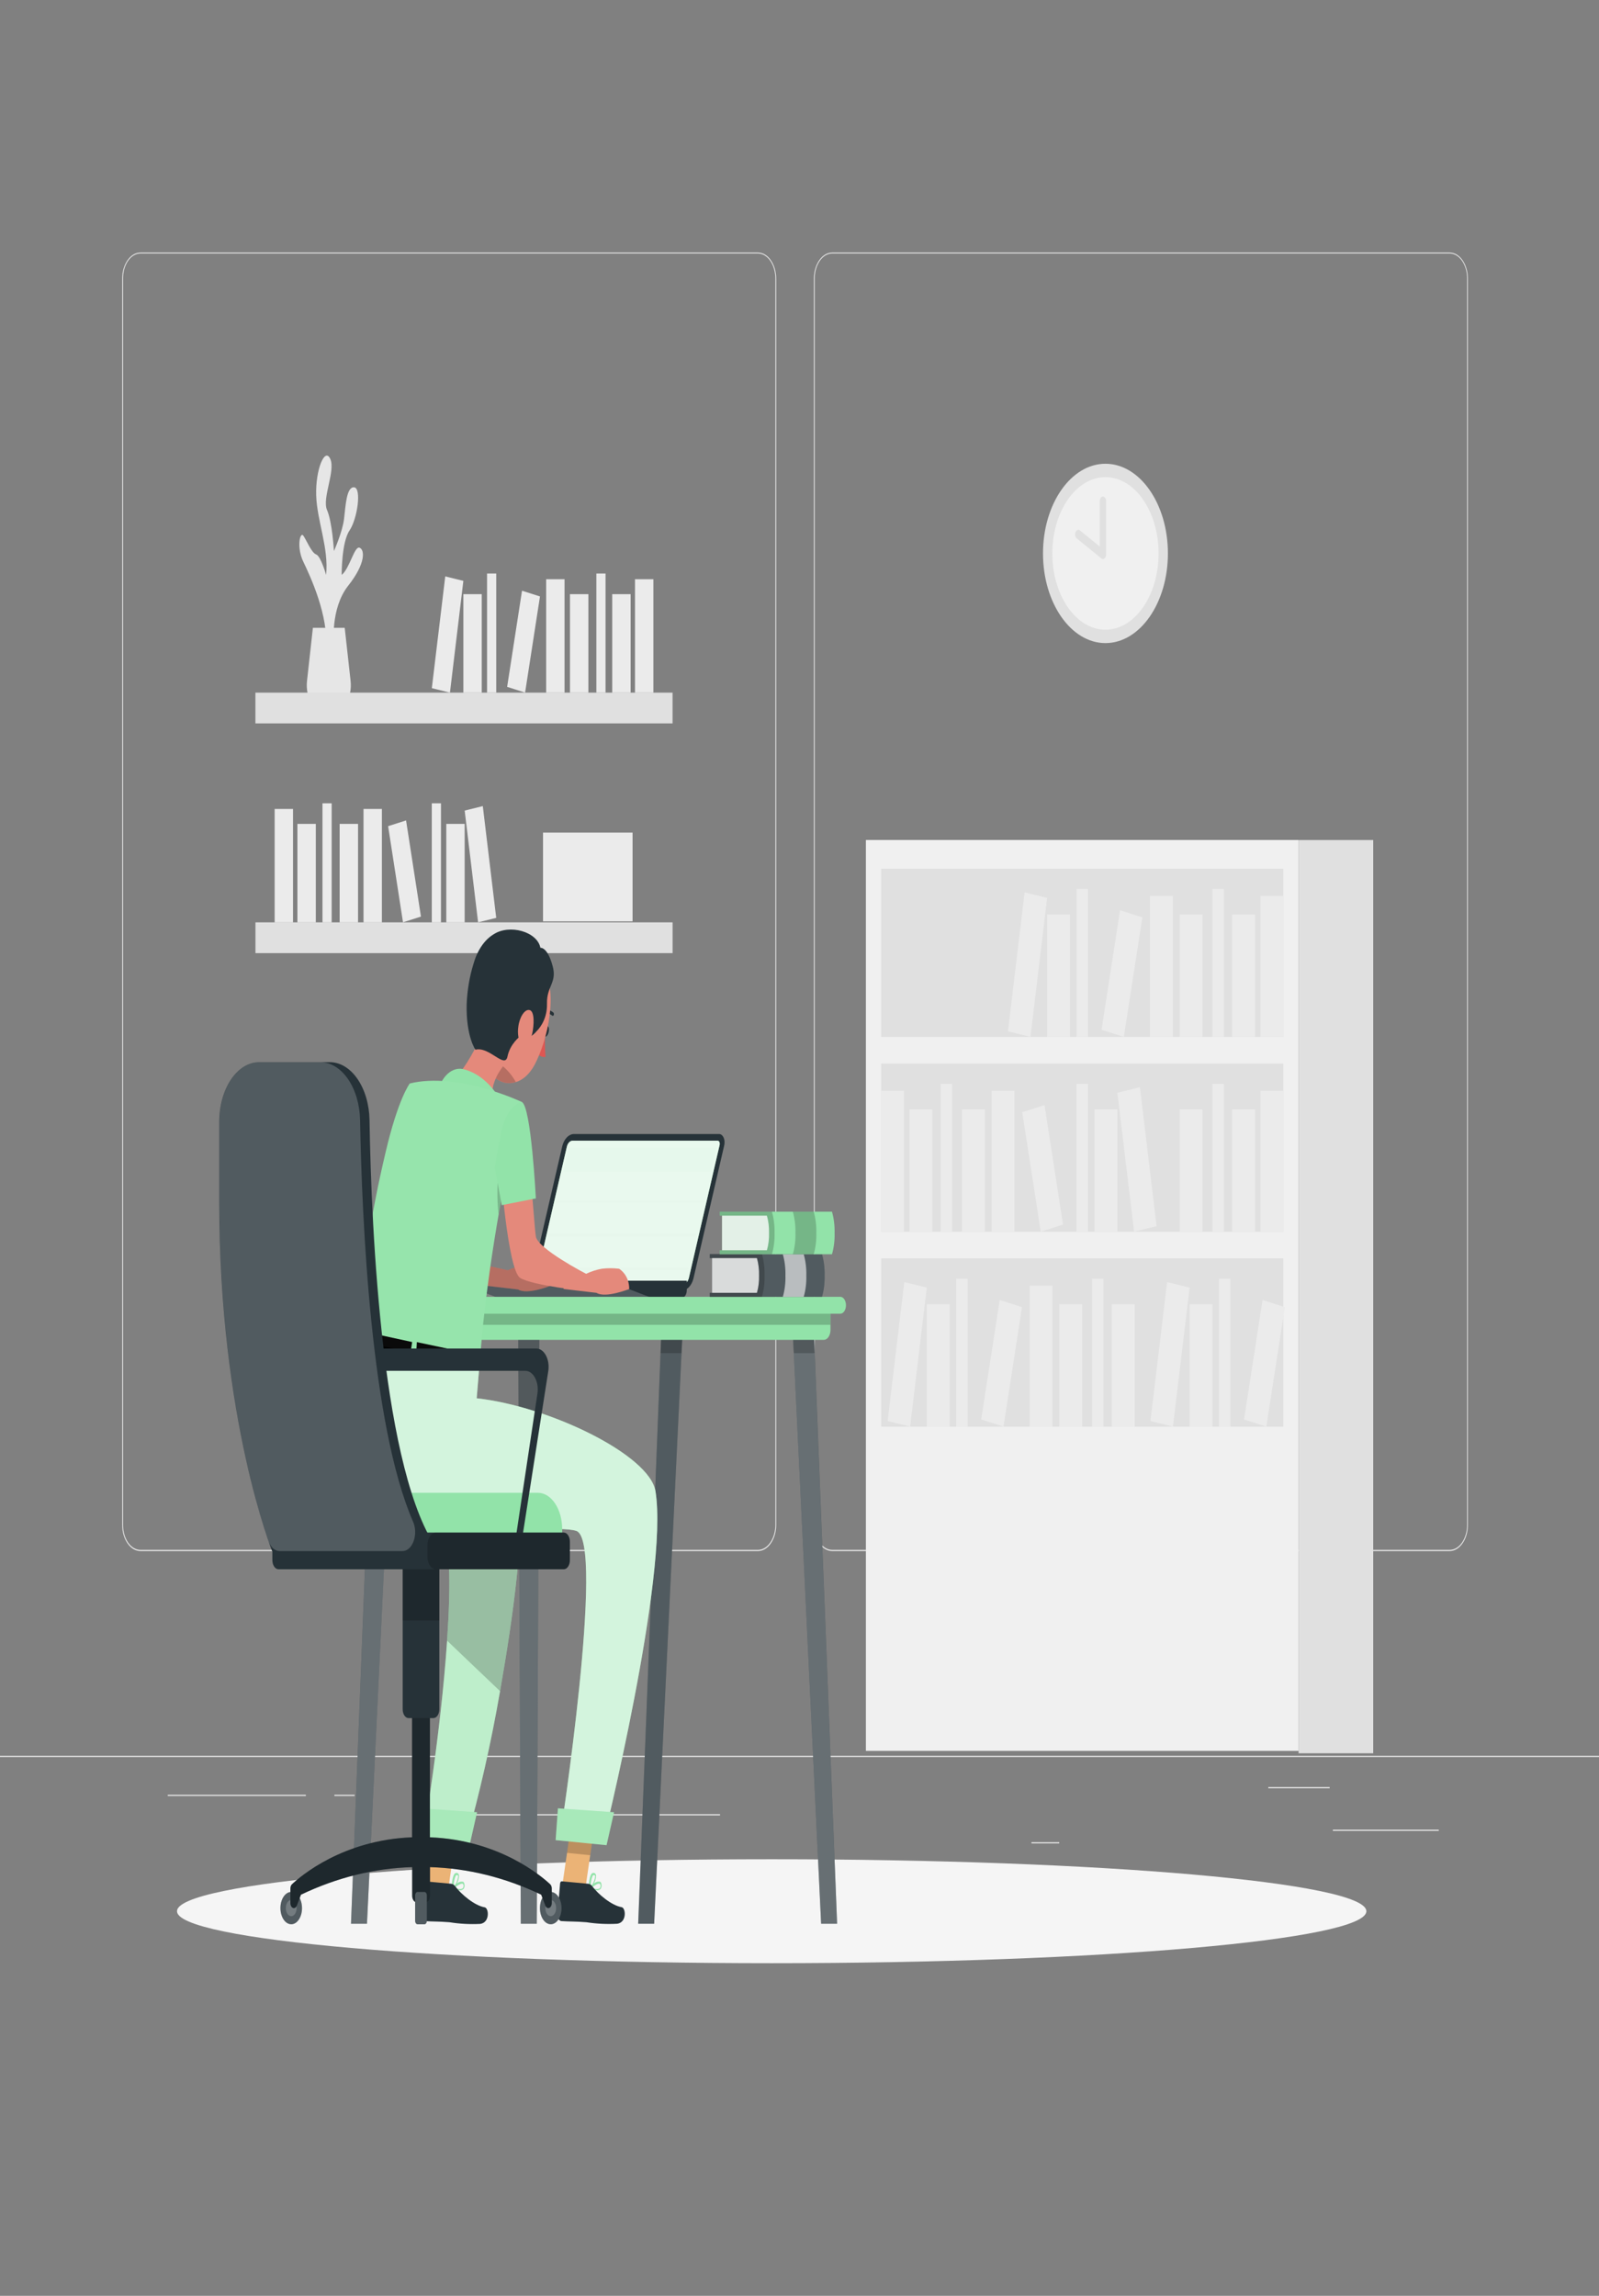 <svg width="310" height="445" viewBox="0 0 310 445" fill="none" xmlns="http://www.w3.org/2000/svg">
<rect x="0" y="0" width="310" height="445" fill="#808080" stroke="none"/>
<g clip-path="url(#clip0_16:257)">
<path d="M310 340.336H0V340.556H310V340.336Z" fill="#EBEBEB"/>
<path d="M278.938 354.656H258.404V354.878H278.938V354.656Z" fill="#EBEBEB"/>
<path d="M205.356 357.077H199.969V357.298H205.356V357.077Z" fill="#EBEBEB"/>
<path d="M257.784 346.397H245.886V346.618H257.784V346.397Z" fill="#EBEBEB"/>
<path d="M59.303 347.892H32.525V348.114H59.303V347.892Z" fill="#EBEBEB"/>
<path d="M68.752 347.892H64.827V348.114H68.752V347.892Z" fill="#EBEBEB"/>
<path d="M139.593 351.648H81.511V351.87H139.593V351.648Z" fill="#EBEBEB"/>
<path d="M146.94 300.642H27.224C26.286 300.64 25.387 300.103 24.725 299.15C24.062 298.198 23.69 296.906 23.69 295.56V53.987C23.698 52.649 24.074 51.369 24.736 50.426C25.398 49.483 26.292 48.952 27.224 48.95H146.94C147.879 48.95 148.779 49.485 149.443 50.438C150.107 51.391 150.48 52.684 150.48 54.032V295.56C150.48 296.908 150.107 298.2 149.443 299.154C148.779 300.107 147.879 300.642 146.94 300.642V300.642ZM27.224 49.128C26.327 49.13 25.468 49.643 24.834 50.554C24.201 51.465 23.845 52.7 23.845 53.987V295.56C23.845 296.847 24.201 298.082 24.834 298.993C25.468 299.904 26.327 300.417 27.224 300.419H146.94C147.837 300.417 148.697 299.904 149.332 298.994C149.966 298.083 150.324 296.848 150.325 295.56V53.987C150.324 52.699 149.966 51.465 149.332 50.554C148.697 49.643 147.837 49.13 146.94 49.128H27.224Z" fill="#EBEBEB"/>
<path d="M281.052 300.642H161.33C160.392 300.64 159.492 300.103 158.829 299.151C158.165 298.198 157.792 296.907 157.79 295.56V53.987C157.8 52.648 158.177 51.368 158.84 50.425C159.502 49.482 160.397 48.952 161.33 48.95H281.052C281.984 48.955 282.876 49.486 283.537 50.429C284.197 51.372 284.572 52.65 284.58 53.987V295.56C284.58 296.905 284.209 298.195 283.548 299.147C282.886 300.1 281.989 300.637 281.052 300.642V300.642ZM161.33 49.128C160.433 49.13 159.573 49.643 158.938 50.554C158.304 51.465 157.947 52.699 157.945 53.987V295.56C157.947 296.848 158.304 298.083 158.938 298.994C159.573 299.904 160.433 300.417 161.33 300.419H281.052C281.95 300.417 282.81 299.904 283.444 298.994C284.079 298.083 284.436 296.848 284.437 295.56V53.987C284.436 52.699 284.079 51.465 283.444 50.554C282.81 49.643 281.95 49.13 281.052 49.128H161.33Z" fill="#EBEBEB"/>
<path d="M167.871 339.375H251.757L251.757 162.817L167.871 162.817V339.375Z" fill="#F0F0F0"/>
<path d="M170.835 200.989H248.794V168.379H170.835V200.989Z" fill="#E0E0E0"/>
<path d="M244.367 200.989H248.794V173.657H244.367V200.989Z" fill="#EBEBEB"/>
<path d="M222.952 200.989H227.379V173.657H222.952V200.989Z" fill="#EBEBEB"/>
<path d="M195.412 199.899L199.775 200.979L203.009 174.044L198.646 172.964L195.412 199.899Z" fill="#EBEBEB"/>
<path d="M238.88 200.989H243.307V177.261H238.88V200.989Z" fill="#EBEBEB"/>
<path d="M228.699 200.989H233.126V177.261H228.699V200.989Z" fill="#EBEBEB"/>
<path d="M203.007 200.989H207.433V177.261H203.007V200.989Z" fill="#EBEBEB"/>
<path d="M213.559 199.6L217.881 200.979L221.467 177.817L217.146 176.438L213.559 199.6Z" fill="#EBEBEB"/>
<path d="M235.048 200.989H237.262V172.304H235.048V200.989Z" fill="#EBEBEB"/>
<path d="M208.711 200.989H210.924V172.304H208.711V200.989Z" fill="#EBEBEB"/>
<path d="M248.794 206.151H170.835V238.76H248.794V206.151Z" fill="#E0E0E0"/>
<path d="M175.261 211.428H170.835V238.76H175.261V211.428Z" fill="#EBEBEB"/>
<path d="M196.676 211.428H192.25V238.76H196.676V211.428Z" fill="#EBEBEB"/>
<path d="M220.993 210.731L216.63 211.81L219.865 238.745L224.227 237.665L220.993 210.731Z" fill="#EBEBEB"/>
<path d="M180.749 215.033H176.322V238.76H180.749V215.033Z" fill="#EBEBEB"/>
<path d="M190.929 215.033H186.502V238.76H190.929V215.033Z" fill="#EBEBEB"/>
<path d="M216.622 215.033H212.195V238.76H216.622V215.033Z" fill="#EBEBEB"/>
<path d="M202.503 214.2L198.182 215.578L201.768 238.741L206.089 237.362L202.503 214.2Z" fill="#EBEBEB"/>
<path d="M184.58 210.076H182.367V238.76H184.58V210.076Z" fill="#EBEBEB"/>
<path d="M210.918 210.076H208.704V238.76H210.918V210.076Z" fill="#EBEBEB"/>
<path d="M244.367 238.76H248.794V211.428H244.367V238.76Z" fill="#EBEBEB"/>
<path d="M238.88 238.76H243.307V215.033H238.88V238.76Z" fill="#EBEBEB"/>
<path d="M228.699 238.76H233.126V215.033H228.699V238.76Z" fill="#EBEBEB"/>
<path d="M235.048 238.76H237.262V210.076H235.048V238.76Z" fill="#EBEBEB"/>
<path d="M170.835 276.532H248.794V243.922H170.835V276.532Z" fill="#E0E0E0"/>
<path d="M199.621 276.532H204.048V249.2H199.621V276.532Z" fill="#EBEBEB"/>
<path d="M172.082 275.438L176.445 276.518L179.679 249.583L175.317 248.504L172.082 275.438Z" fill="#EBEBEB"/>
<path d="M215.549 276.532H219.976V252.804H215.549V276.532Z" fill="#EBEBEB"/>
<path d="M205.369 276.532H209.796V252.804H205.369V276.532Z" fill="#EBEBEB"/>
<path d="M179.676 276.532H184.103V252.804H179.676V276.532Z" fill="#EBEBEB"/>
<path d="M190.228 275.139L194.549 276.518L198.135 253.356L193.814 251.977L190.228 275.139Z" fill="#EBEBEB"/>
<path d="M211.718 276.532H213.931V247.847H211.718V276.532Z" fill="#EBEBEB"/>
<path d="M185.38 276.532H187.594V247.847H185.38V276.532Z" fill="#EBEBEB"/>
<path d="M223.036 275.44L227.399 276.52L230.633 249.585L226.271 248.506L223.036 275.44Z" fill="#EBEBEB"/>
<path d="M230.628 276.532H235.054V252.804H230.628V276.532Z" fill="#EBEBEB"/>
<path d="M241.184 275.142L245.505 276.521L249.091 253.358L244.77 251.98L241.184 275.142Z" fill="#EBEBEB"/>
<path d="M236.325 276.532H238.539V247.847H236.325V276.532Z" fill="#EBEBEB"/>
<path d="M266.228 162.825H251.757V339.838H266.228V162.825Z" fill="#E0E0E0"/>
<path d="M64.74 124.814C64.74 124.814 64.015 117.943 67.505 113.529C70.996 109.114 70.692 106.498 69.694 106.159C68.696 105.821 67.778 110.227 66.241 111.437C66.241 111.437 66.191 105.154 67.754 102.84C69.316 100.526 70.128 94.563 68.646 94.456C67.165 94.349 67.01 98.016 66.7 100.579C66.389 103.142 64.74 106.809 64.74 106.809C64.74 106.809 64.418 101.184 63.407 98.87C62.397 96.556 65.088 91.261 64.027 88.947C62.967 86.633 61.151 91.047 61.299 96.004C61.448 100.962 63.779 106.257 63.221 111.437C63.221 111.437 62.205 107.797 61.293 107.468C60.382 107.138 59.433 104.726 58.813 103.836C58.193 102.946 57.431 106.035 58.813 108.901C60.196 111.766 63.73 119.429 63.19 125.632L64.74 124.814Z" fill="#E6E6E6"/>
<path d="M66.83 121.69L67.971 131.996C68.054 132.744 68.023 133.509 67.881 134.238C67.738 134.968 67.487 135.644 67.144 136.22C66.802 136.796 66.376 137.259 65.897 137.576C65.418 137.893 64.896 138.057 64.368 138.057H63.128C62.6 138.059 62.078 137.896 61.598 137.579C61.118 137.263 60.691 136.8 60.348 136.224C60.005 135.647 59.753 134.97 59.61 134.24C59.467 133.511 59.437 132.745 59.52 131.996L60.661 121.69H66.83Z" fill="#E6E6E6"/>
<path d="M49.519 140.219L130.392 140.219V134.256H49.519V140.219Z" fill="#E0E0E0"/>
<path d="M123.107 134.257H126.672V112.274H123.107V134.257Z" fill="#EBEBEB"/>
<path d="M105.884 134.257H109.449V112.274H105.884V134.257Z" fill="#EBEBEB"/>
<path d="M83.719 133.387L87.232 134.257L89.833 112.593L86.32 111.724L83.719 133.387Z" fill="#EBEBEB"/>
<path d="M118.693 134.257H122.258V115.166H118.693V134.257Z" fill="#EBEBEB"/>
<path d="M110.503 134.257H114.068V115.166H110.503V134.257Z" fill="#EBEBEB"/>
<path d="M89.832 134.257H93.397V115.166H89.832V134.257Z" fill="#EBEBEB"/>
<path d="M98.32 133.136L101.8 134.247L104.686 115.611L101.205 114.5L98.32 133.136Z" fill="#EBEBEB"/>
<path d="M115.618 134.248H117.397V111.17H115.618V134.248Z" fill="#EBEBEB"/>
<path d="M94.426 134.248H96.205V111.17H94.426V134.248Z" fill="#EBEBEB"/>
<path d="M130.398 178.783H49.526V184.746H130.398V178.783Z" fill="#E0E0E0"/>
<path d="M56.811 156.8H53.246V178.783H56.811V156.8Z" fill="#EBEBEB"/>
<path d="M74.04 156.8H70.475V178.783H74.04V156.8Z" fill="#EBEBEB"/>
<path d="M93.601 156.246L90.088 157.116L92.689 178.779L96.202 177.91L93.601 156.246Z" fill="#EBEBEB"/>
<path d="M61.225 159.693H57.66V178.783H61.225V159.693Z" fill="#EBEBEB"/>
<path d="M69.415 159.693H65.85V178.783H69.415V159.693Z" fill="#EBEBEB"/>
<path d="M90.086 159.693H86.521V178.783H90.086V159.693Z" fill="#EBEBEB"/>
<path d="M78.725 159.025L75.245 160.136L78.13 178.772L81.611 177.661L78.725 159.025Z" fill="#EBEBEB"/>
<path d="M64.3 155.706H62.521V178.783H64.3V155.706Z" fill="#EBEBEB"/>
<path d="M85.492 155.706H83.712V178.783H85.492V155.706Z" fill="#EBEBEB"/>
<path d="M122.636 161.384H105.276V178.587H122.636V161.384Z" fill="#EBEBEB"/>
<path d="M214.315 124.653C221.003 124.653 226.424 116.871 226.424 107.272C226.424 97.672 221.003 89.89 214.315 89.89C207.628 89.89 202.207 97.672 202.207 107.272C202.207 116.871 207.628 124.653 214.315 124.653Z" fill="#E0E0E0"/>
<path d="M214.315 122.055C220.003 122.055 224.614 115.436 224.614 107.272C224.614 99.107 220.003 92.489 214.315 92.489C208.628 92.489 204.017 99.107 204.017 107.272C204.017 115.436 208.628 122.055 214.315 122.055Z" fill="#F0F0F0"/>
<path d="M213.832 97.135V107.467L209.058 103.587" fill="#F0F0F0"/>
<path d="M213.832 108.358C213.725 108.355 213.621 108.315 213.528 108.242L208.754 104.361C208.611 104.246 208.506 104.053 208.462 103.826C208.418 103.599 208.438 103.356 208.518 103.151C208.558 103.048 208.612 102.958 208.677 102.885C208.741 102.813 208.815 102.759 208.894 102.728C208.973 102.696 209.055 102.687 209.137 102.702C209.218 102.717 209.297 102.754 209.368 102.813L213.212 105.937V97.135C213.212 96.899 213.277 96.672 213.393 96.505C213.51 96.338 213.667 96.245 213.832 96.245C213.996 96.245 214.154 96.338 214.27 96.505C214.386 96.672 214.452 96.899 214.452 97.135V107.468C214.452 107.704 214.386 107.93 214.27 108.097C214.154 108.264 213.996 108.358 213.832 108.358V108.358Z" fill="#E0E0E0"/>
<path d="M149.609 380.528C213.283 380.528 264.902 376.018 264.902 370.454C264.902 364.89 213.283 360.379 149.609 360.379C85.934 360.379 34.315 364.89 34.315 370.454C34.315 376.018 85.934 380.528 149.609 380.528Z" fill="#F5F5F5"/>
<path d="M103.055 247.838C102.972 248.096 102.936 248.381 102.951 248.666C102.966 248.951 103.031 249.225 103.14 249.459C103.249 249.694 103.397 249.881 103.57 250.001C103.744 250.121 103.935 250.17 104.125 250.144H132.287C132.755 250.11 133.207 249.874 133.587 249.465C133.968 249.056 134.262 248.491 134.433 247.838L140.38 222.117C140.439 221.878 140.469 221.625 140.469 221.37C140.468 221.15 140.436 220.933 140.376 220.733C140.316 220.533 140.229 220.354 140.119 220.207C140.01 220.06 139.882 219.95 139.742 219.882C139.603 219.814 139.455 219.79 139.309 219.812H111.165C110.697 219.846 110.246 220.082 109.865 220.491C109.484 220.9 109.19 221.465 109.019 222.117L103.055 247.838Z" fill="#263238"/>
<path d="M132.501 248.853C132.731 248.837 132.952 248.722 133.139 248.521C133.326 248.321 133.47 248.043 133.554 247.723L139.5 222.002C139.525 221.899 139.537 221.791 139.536 221.682C139.536 221.326 139.363 221.103 139.09 221.103H110.958C110.728 221.119 110.506 221.234 110.319 221.435C110.133 221.635 109.989 221.913 109.905 222.233L103.959 247.954C103.928 248.058 103.915 248.171 103.92 248.285C103.925 248.398 103.949 248.507 103.988 248.604C104.033 248.69 104.091 248.758 104.158 248.801C104.224 248.845 104.297 248.862 104.369 248.853H132.501Z" fill="#92E3A9"/>
<path opacity="0.8" d="M132.501 248.853C132.731 248.837 132.952 248.722 133.139 248.521C133.326 248.321 133.47 248.043 133.554 247.723L139.5 222.002C139.525 221.899 139.537 221.791 139.536 221.682C139.536 221.326 139.363 221.103 139.09 221.103H110.958C110.728 221.119 110.506 221.234 110.319 221.435C110.133 221.635 109.989 221.913 109.905 222.233L103.959 247.954C103.928 248.058 103.915 248.171 103.92 248.285C103.925 248.398 103.949 248.507 103.988 248.604C104.033 248.69 104.091 248.758 104.158 248.801C104.224 248.845 104.297 248.862 104.369 248.853H132.501Z" fill="white"/>
<path d="M91.001 248.239V249.423L96.579 251.568H132.156C132.419 251.568 132.672 251.411 132.858 251.132C133.044 250.854 133.149 250.475 133.149 250.081V248.239H91.001Z" fill="#263238"/>
<path opacity="0.2" d="M120.769 248.239V249.423L126.352 251.568H96.579L91.001 249.423V248.239H120.769Z" fill="white"/>
<g opacity="0.2">
<path opacity="0.2" d="M137.728 227.146H109.263L110.369 222.5H138.834L137.728 227.146Z" fill="#92E3A9"/>
</g>
<g opacity="0.1">
<path opacity="0.1" d="M136.301 233.127H107.836C107.752 233.127 107.711 233.029 107.741 232.895C107.757 232.833 107.784 232.778 107.82 232.737C107.856 232.696 107.898 232.671 107.943 232.664H136.414C136.491 232.664 136.533 232.771 136.503 232.895C136.489 232.96 136.462 233.017 136.426 233.058C136.39 233.099 136.346 233.123 136.301 233.127V233.127Z" fill="black"/>
</g>
<g opacity="0.1">
<path opacity="0.1" d="M134.743 239.65H106.278C106.195 239.65 106.153 239.543 106.183 239.419C106.199 239.355 106.228 239.299 106.264 239.258C106.301 239.217 106.345 239.193 106.391 239.188H134.856C134.939 239.188 134.981 239.285 134.951 239.419C134.934 239.483 134.906 239.538 134.869 239.579C134.832 239.62 134.789 239.645 134.743 239.65V239.65Z" fill="black"/>
</g>
<g opacity="0.1">
<path opacity="0.1" d="M133.191 246.174H104.726C104.642 246.174 104.601 246.067 104.63 245.943C104.644 245.877 104.671 245.819 104.707 245.777C104.743 245.734 104.787 245.708 104.833 245.702H133.298C133.381 245.702 133.422 245.809 133.393 245.943C133.377 246.006 133.35 246.061 133.314 246.102C133.278 246.143 133.235 246.168 133.191 246.174Z" fill="black"/>
</g>
<path d="M123.724 372.883H126.822L132.394 256.792H128.279L123.724 372.883Z" fill="#263238"/>
<path opacity="0.2" d="M123.718 372.883H126.822L132.12 262.559L132.394 256.979H128.279L128.059 262.559L123.718 372.883Z" fill="white"/>
<path opacity="0.2" d="M128.059 262.283H132.12L132.394 256.979H128.279L128.059 262.283Z" fill="black"/>
<path d="M100.968 372.883H104.066L104.571 256.792H100.462L100.968 372.883Z" fill="#263238"/>
<path opacity="0.3" d="M100.456 256.979L100.54 275.704L100.962 372.883H104.066L104.494 275.704L104.571 256.979H100.456Z" fill="white"/>
<path opacity="0.2" d="M100.456 256.979L100.54 275.918H104.494L104.571 256.979H100.456Z" fill="black"/>
<path d="M68.049 372.883H71.147L76.719 256.792H72.604L68.049 372.883Z" fill="#263238"/>
<path opacity="0.3" d="M68.049 372.883H71.147L76.451 262.559L76.719 256.979H72.604L72.384 262.559L68.049 372.883Z" fill="white"/>
<path opacity="0.2" d="M72.383 262.283H76.451L76.718 256.979H72.604L72.383 262.283Z" fill="black"/>
<path d="M159.194 372.883H162.292L157.737 256.792H153.622L159.194 372.883Z" fill="#263238"/>
<path opacity="0.3" d="M153.622 256.979L153.896 262.559L159.194 372.883H162.292L157.957 262.559L157.737 256.979H153.622Z" fill="white"/>
<path opacity="0.2" d="M157.737 256.979H153.622L153.896 262.283H157.957L157.737 256.979Z" fill="black"/>
<path d="M159.711 259.702H70.624C70.455 259.702 70.288 259.652 70.132 259.556C69.976 259.459 69.835 259.318 69.715 259.139C69.596 258.961 69.501 258.749 69.437 258.515C69.372 258.282 69.339 258.032 69.339 257.78V253.89L161.008 253.89V257.78C161.008 258.034 160.974 258.285 160.909 258.519C160.843 258.754 160.748 258.967 160.627 259.145C160.507 259.324 160.364 259.465 160.206 259.561C160.049 259.656 159.881 259.704 159.711 259.702V259.702Z" fill="#92E3A9"/>
<path opacity="0.2" d="M69.345 256.792H160.996V253.881L69.345 253.881V256.792Z" fill="black"/>
<path d="M67.424 254.638H162.916C163.207 254.638 163.485 254.466 163.69 254.158C163.895 253.851 164.011 253.435 164.011 253C164.011 252.566 163.895 252.15 163.69 251.842C163.485 251.535 163.207 251.363 162.916 251.363H67.424C67.134 251.363 66.856 251.535 66.651 251.842C66.446 252.15 66.33 252.566 66.33 253C66.33 253.435 66.446 253.851 66.651 254.158C66.856 254.466 67.134 254.638 67.424 254.638Z" fill="#92E3A9"/>
<path d="M159.866 247.242C159.908 248.655 159.735 250.064 159.36 251.363H137.603V250.589H138.043V243.86H137.603V243.086H159.36C159.733 244.398 159.905 245.818 159.866 247.242V247.242Z" fill="#263238"/>
<path opacity="0.2" d="M159.866 247.242C159.908 248.655 159.735 250.064 159.36 251.363H137.603V250.589H138.043V243.86H137.603V243.086H159.36C159.733 244.398 159.905 245.818 159.866 247.242V247.242Z" fill="white"/>
<path opacity="0.2" d="M148.223 247.242C148.265 248.655 148.092 250.064 147.718 251.363H137.609V250.589H138.049V243.86H137.609V243.086H147.718C148.09 244.398 148.263 245.818 148.223 247.242V247.242Z" fill="black"/>
<path opacity="0.8" d="M147.153 247.242C147.187 248.39 147.047 249.534 146.742 250.589H138.043V243.86H146.742C147.044 244.928 147.185 246.083 147.153 247.242V247.242Z" fill="white"/>
<path opacity="0.6" d="M156.322 247.242C156.364 248.655 156.191 250.064 155.817 251.363H151.767C152.142 250.064 152.314 248.655 152.273 247.242C152.309 245.826 152.137 244.416 151.767 243.112H155.817C156.186 244.416 156.359 245.826 156.322 247.242V247.242Z" fill="white"/>
<path d="M161.805 238.992C161.846 240.405 161.674 241.814 161.299 243.113H139.542V242.338H139.982V235.637H139.542V234.862H161.299C161.668 236.167 161.84 237.577 161.805 238.992Z" fill="#92E3A9"/>
<path opacity="0.2" d="M150.162 238.992C150.203 240.405 150.031 241.814 149.656 243.113H139.547V242.338H139.987V235.637H139.547V234.862H149.656C150.025 236.167 150.197 237.577 150.162 238.992Z" fill="black"/>
<path opacity="0.8" d="M149.091 238.992C149.126 240.14 148.985 241.284 148.681 242.338H139.981V235.637H148.681C148.98 236.697 149.12 237.842 149.091 238.992V238.992Z" fill="white"/>
<path opacity="0.2" d="M158.26 238.992C158.302 240.405 158.129 241.814 157.755 243.113H153.706C154.08 241.814 154.253 240.405 154.211 238.992C154.247 237.577 154.074 236.167 153.706 234.862H157.755C158.124 236.167 158.296 237.577 158.26 238.992Z" fill="black"/>
<path d="M88.807 353.036L86.892 366.297L82.356 366.182L84.252 353.036H88.807Z" fill="#EBB376"/>
<path opacity="0.2" d="M88.813 353.036L87.862 359.596L83.367 359.142L84.252 353.036H88.813Z" fill="black"/>
<path d="M87.576 365.959H87.672C87.672 365.959 87.773 366.013 87.785 366.03C87.796 366.048 87.785 366.03 87.785 366.03C87.79 366.034 87.796 366.036 87.802 366.036C87.809 366.036 87.815 366.034 87.82 366.03C88.206 366.216 88.605 366.336 89.01 366.386C89.308 366.468 89.617 366.376 89.872 366.128C89.955 366.022 90.016 365.88 90.046 365.721C90.075 365.563 90.073 365.395 90.038 365.238C90.03 365.137 90.005 365.039 89.965 364.956C89.926 364.872 89.873 364.804 89.812 364.758C89.378 364.65 88.932 364.773 88.552 365.105C88.821 364.687 88.979 364.136 88.998 363.556C88.981 363.419 88.935 363.295 88.866 363.201C88.797 363.108 88.71 363.051 88.617 363.04C88.529 363.016 88.439 363.02 88.352 363.051C88.265 363.081 88.183 363.138 88.112 363.218C87.636 363.832 87.559 365.754 87.559 365.888L87.576 365.959ZM88.064 365.568L87.975 365.648C87.946 364.913 88.08 364.184 88.355 363.574C88.386 363.53 88.423 363.496 88.463 363.475C88.502 363.453 88.545 363.445 88.587 363.449H88.641C88.79 363.449 88.825 363.601 88.825 363.699C88.728 364.437 88.458 365.1 88.064 365.568V365.568ZM88.129 365.906C88.677 365.452 89.456 364.962 89.747 365.158C89.776 365.18 89.801 365.213 89.82 365.253C89.839 365.294 89.85 365.341 89.854 365.39C89.87 365.488 89.87 365.591 89.852 365.69C89.834 365.788 89.8 365.877 89.753 365.95C89.551 366.235 88.956 366.217 88.129 365.906Z" fill="#92E3A9"/>
<path d="M87.469 365.131L82.385 364.66C82.343 364.652 82.3 364.657 82.26 364.675C82.219 364.692 82.18 364.722 82.147 364.762C82.114 364.801 82.087 364.85 82.066 364.906C82.046 364.962 82.033 365.023 82.028 365.087V365.087L81.529 371.094C81.517 371.41 81.589 371.719 81.728 371.957C81.867 372.195 82.062 372.342 82.272 372.367C84.056 372.483 84.901 372.411 87.136 372.589C89.123 372.906 91.122 373.013 93.118 372.91C95.015 372.634 94.783 369.83 93.963 369.697C92.024 369.368 89.456 367.232 88.237 365.612C88.023 365.329 87.754 365.16 87.469 365.131V365.131Z" fill="#263238"/>
<path d="M115.369 353.036L113.455 366.297L108.912 366.182L110.814 353.036H115.369Z" fill="#EBB376"/>
<path opacity="0.2" d="M115.369 353.036L114.418 359.596L109.923 359.142L110.809 353.036H115.369Z" fill="black"/>
<path d="M114.132 365.959H114.228C114.228 365.959 114.329 366.012 114.347 366.03C114.364 366.048 114.347 366.03 114.347 366.03C114.352 366.034 114.358 366.036 114.364 366.036C114.371 366.036 114.377 366.034 114.382 366.03C114.769 366.215 115.167 366.334 115.571 366.386C115.872 366.47 116.183 366.378 116.44 366.128C116.522 366.02 116.582 365.878 116.61 365.72C116.639 365.561 116.635 365.393 116.6 365.238C116.593 365.135 116.569 365.037 116.53 364.953C116.49 364.869 116.436 364.801 116.374 364.757C115.94 364.65 115.494 364.773 115.114 365.104C115.382 364.685 115.542 364.136 115.566 363.556C115.547 363.419 115.499 363.295 115.429 363.202C115.36 363.109 115.272 363.052 115.179 363.04C115.091 363.017 115.001 363.021 114.914 363.051C114.827 363.082 114.745 363.138 114.674 363.218C114.198 363.832 114.121 365.754 114.121 365.888L114.132 365.959ZM114.62 365.567L114.531 365.647C114.505 364.913 114.639 364.186 114.911 363.574C114.942 363.53 114.979 363.497 115.019 363.475C115.059 363.454 115.101 363.445 115.143 363.449H115.197C115.346 363.449 115.381 363.6 115.387 363.698C115.284 364.436 115.013 365.097 114.62 365.567ZM114.686 365.905C115.233 365.452 116.012 364.962 116.303 365.158C116.332 365.18 116.357 365.213 116.376 365.253C116.395 365.294 116.406 365.34 116.41 365.389C116.427 365.487 116.427 365.59 116.411 365.688C116.394 365.786 116.361 365.876 116.315 365.95C116.083 366.235 115.488 366.217 114.686 365.905Z" fill="#92E3A9"/>
<path d="M114.026 365.131L108.941 364.66C108.899 364.652 108.856 364.657 108.816 364.675C108.775 364.692 108.737 364.722 108.703 364.762C108.67 364.801 108.643 364.85 108.622 364.906C108.602 364.962 108.589 365.023 108.585 365.087V365.087L108.085 371.094C108.074 371.41 108.145 371.719 108.284 371.957C108.423 372.195 108.618 372.342 108.828 372.367C110.612 372.483 111.457 372.411 113.693 372.589C115.678 372.896 117.674 372.994 119.669 372.883C121.565 372.607 121.334 369.804 120.519 369.67C118.574 369.341 116.006 367.205 114.793 365.585C114.577 365.312 114.308 365.153 114.026 365.131V365.131Z" fill="#263238"/>
<path d="M96.948 327.796C95.22 337.771 93.01 347.545 90.335 357.041L82.046 356.098C82.046 356.098 85.448 336.215 86.679 318.006C87.44 306.765 87.374 297.465 85.174 296.744C83.789 296.281 80.554 296.299 76.403 296.441V273.301C88.046 276.861 99.63 283.625 100.51 289.036C101.741 296.664 99.588 312.791 96.948 327.796Z" fill="#92E3A9"/>
<path opacity="0.4" d="M96.948 327.796C95.22 337.771 93.01 347.545 90.335 357.041L82.046 356.098C82.046 356.098 85.448 336.215 86.679 318.006C87.44 306.765 87.374 297.465 85.174 296.744C83.789 296.281 80.554 296.299 76.403 296.441V273.301C88.046 276.861 99.63 283.625 100.51 289.036C101.741 296.664 99.588 312.791 96.948 327.796Z" fill="white"/>
<path opacity="0.2" d="M96.948 327.796C93.856 324.859 90.234 321.415 86.679 318.006C87.44 306.765 87.374 297.465 85.174 296.744C83.789 296.281 80.554 296.299 76.403 296.441V273.301C88.046 276.861 99.63 283.625 100.51 289.036C101.741 296.664 99.588 312.791 96.948 327.796Z" fill="black"/>
<path d="M92.417 271.032L93.148 262.247L69.422 256.4C69.422 256.4 61.662 279.46 65.462 290.692C68.941 301.033 106.022 294.875 111.73 296.735C117.439 298.595 108.579 356.089 108.579 356.089L116.904 357.041C116.904 357.041 129.712 305.314 127.078 289.045C125.918 281.952 106.367 272.553 92.417 271.032Z" fill="#92E3A9"/>
<path opacity="0.6" d="M92.417 271.032L93.148 262.247L69.422 256.4C69.422 256.4 61.662 279.46 65.462 290.692C68.941 301.033 106.022 294.875 111.73 296.735C117.439 298.595 108.579 356.089 108.579 356.089L116.904 357.041C116.904 357.041 129.712 305.314 127.078 289.045C125.918 281.952 106.367 272.553 92.417 271.032Z" fill="white"/>
<path d="M105.469 199.573C105.267 200.099 105.29 200.695 105.522 200.891C105.754 201.086 106.117 200.819 106.301 200.285C106.486 199.751 106.48 199.173 106.254 198.968C106.028 198.764 105.689 199.066 105.469 199.573Z" fill="#263238"/>
<path d="M105.094 196.734C105.045 196.699 105.004 196.643 104.975 196.574C104.953 196.486 104.953 196.389 104.976 196.302C104.999 196.214 105.044 196.143 105.1 196.102C105.446 195.866 105.825 195.757 106.204 195.785C106.584 195.813 106.954 195.977 107.282 196.263C107.334 196.312 107.372 196.39 107.386 196.48C107.4 196.569 107.391 196.664 107.36 196.743V196.743C107.324 196.821 107.269 196.875 107.207 196.893C107.144 196.911 107.08 196.893 107.027 196.841C106.766 196.622 106.474 196.499 106.175 196.482C105.877 196.465 105.579 196.554 105.308 196.743C105.275 196.767 105.238 196.778 105.201 196.777C105.163 196.775 105.127 196.761 105.094 196.734V196.734Z" fill="#263238"/>
<path d="M105.802 198.897C105.607 200.876 105.593 202.885 105.76 204.869C105.419 204.917 105.075 204.855 104.752 204.686C104.429 204.517 104.134 204.245 103.887 203.89L105.802 198.897Z" fill="#DE5753"/>
<path d="M103.673 206.337C103.53 206.596 103.388 206.845 103.233 207.076C102.366 208.438 101.241 209.369 100.01 209.746C99.698 209.843 99.382 209.906 99.065 209.933C98.23 210.016 97.393 209.82 96.615 209.358C95.838 208.896 95.139 208.18 94.569 207.263C94.058 206.427 93.664 205.447 93.41 204.379C92.304 199.929 93.41 196.369 95.021 190.22C95.377 188.766 95.975 187.473 96.759 186.463C97.543 185.453 98.486 184.761 99.499 184.451C100.513 184.141 101.562 184.225 102.548 184.694C103.533 185.164 104.422 186.002 105.13 187.131C108.353 192.169 106.2 201.505 103.673 206.337Z" fill="#E4897B"/>
<path opacity="0.2" d="M100.01 209.728C99.699 209.825 99.383 209.888 99.065 209.915C98.23 209.999 97.393 209.802 96.615 209.34C95.838 208.878 95.139 208.163 94.569 207.245C94.969 206.643 95.419 206.12 95.907 205.688C97.504 206.421 98.928 207.823 100.01 209.728V209.728Z" fill="black"/>
<path d="M86.613 209.96C87.017 214.321 93.38 215.949 93.38 215.949C93.38 215.949 96.52 218.085 96.65 216.225C95.348 213.974 95.206 212.007 95.657 210.289C95.956 209.248 96.39 208.307 96.936 207.521C97.229 207.069 97.539 206.641 97.864 206.239L95.919 194.313C94.522 198.844 89.741 209.319 86.613 209.96Z" fill="#E4897B"/>
<path d="M104.767 183.714C104.767 183.714 106.129 183.456 107.146 187.274C108.026 190.469 105.957 191.163 106.046 194.563C106.135 197.963 104.066 199.841 104.066 199.841C104.066 199.841 102.317 202.092 100.837 200.873C100.837 200.873 98.898 202.297 98.387 204.78C97.876 207.263 94.873 202.778 92.167 203.463C92.167 203.463 90.341 200.9 90.472 194.687C90.577 191.99 91.018 189.345 91.775 186.891C92.134 185.592 92.662 184.413 93.329 183.423C93.995 182.433 94.787 181.651 95.657 181.124C98.773 179.041 104.19 180.608 104.767 183.714Z" fill="#263238"/>
<path d="M100.486 199.022C100.394 199.637 100.394 200.276 100.487 200.891C100.579 201.507 100.762 202.084 101.021 202.582C101.681 203.658 102.739 202.288 103.174 200.401C103.542 198.719 103.673 196.085 102.704 195.791C101.734 195.497 100.694 197.206 100.486 199.022Z" fill="#E4897B"/>
<path d="M95.919 211.553C94.168 209.236 92.005 207.727 89.693 207.21C88.683 207.023 87.66 207.35 86.789 208.138C85.918 208.925 85.249 210.128 84.889 211.553L95.556 214.784L95.919 211.553Z" fill="#92E3A9"/>
<path d="M94.106 245.248L98.452 246.218C99.441 245.757 100.456 245.432 101.485 245.248C102.603 245.107 103.727 245.107 104.845 245.248C104.845 245.248 106.795 246.352 106.795 249.2C106.795 249.2 102.204 251.042 100.444 249.939L94.106 249.2V245.248Z" fill="#E4897B"/>
<path opacity="0.2" d="M94.106 245.248L98.452 246.218C99.441 245.757 100.456 245.432 101.485 245.248C102.603 245.107 103.727 245.107 104.845 245.248C104.845 245.248 106.795 246.352 106.795 249.2C106.795 249.2 102.204 251.042 100.444 249.939L94.106 249.2V245.248Z" fill="black"/>
<path d="M101.17 213.6C100.286 217.302 99.493 220.862 98.791 224.28C98.339 226.398 97.929 228.472 97.554 230.51C97.233 232.192 96.96 233.821 96.668 235.405C96.537 236.161 96.407 236.918 96.282 237.665C95.598 241.759 95.045 245.506 94.611 248.799C93.888 253.983 93.352 259.22 93.005 264.49L68.626 259.924C69.47 253.65 70.13 248.176 71.052 242.267C71.557 239.027 72.14 235.663 72.883 231.969C73.406 229.299 74.013 226.496 74.738 223.434C77.182 212.923 79.442 210.013 79.442 210.013C88.801 207.708 101.17 213.6 101.17 213.6Z" fill="#92E3A9"/>
<path d="M109.281 245.925L113.627 246.904C114.616 246.437 115.631 246.109 116.66 245.925C117.778 245.788 118.902 245.788 120.02 245.925C120.02 245.925 121.988 247.028 121.988 249.85C121.988 249.85 117.397 251.692 115.631 250.588L109.281 249.85V245.925Z" fill="#E4897B"/>
<path d="M81.166 356.676L91.037 357.655L92.488 351.274L81.612 350.509L81.166 356.676Z" fill="#92E3A9"/>
<path opacity="0.2" d="M81.166 356.676L91.037 357.655L92.488 351.274L81.612 350.509L81.166 356.676Z" fill="white"/>
<path d="M107.722 356.676L117.593 357.655L119.044 351.274L108.168 350.509L107.722 356.676Z" fill="#92E3A9"/>
<path opacity="0.2" d="M107.722 356.676L117.593 357.655L119.044 351.274L108.168 350.509L107.722 356.676Z" fill="white"/>
<path d="M68.548 260.396L79.543 262.559L79.9 260.129L68.887 257.735L68.548 260.396Z" fill="black"/>
<path d="M80.816 260.147L80.679 262.559L90.841 264.65V262.265L80.816 260.147Z" fill="black"/>
<path d="M91.471 262.399V264.65L92.946 264.944V262.764L91.471 262.399Z" fill="black"/>
<path opacity="0.2" d="M98.785 224.28C98.333 226.398 97.923 228.472 97.548 230.51C97.227 232.192 96.954 233.821 96.662 235.405C95.901 229.175 97.257 221.726 97.257 221.726L98.785 224.28Z" fill="black"/>
<path d="M100.432 215.7C102.418 216.296 103.447 236.944 103.887 239.677C104.274 242.062 113.627 246.904 113.627 246.904V250.259C113.627 250.259 103.281 249.2 100.849 247.705C98.416 246.209 96.948 225.819 96.948 225.819L100.432 215.7Z" fill="#E4897B"/>
<g opacity="0.2">
<path opacity="0.2" d="M101.17 213.6C100.286 217.302 99.493 220.862 98.791 224.28C98.339 226.398 97.929 228.472 97.554 230.51C97.233 232.192 96.96 233.821 96.668 235.405C96.537 236.161 96.407 236.918 96.282 237.665C95.598 241.759 95.045 245.506 94.611 248.799C93.888 253.983 93.352 259.22 93.005 264.49L68.626 259.924C69.47 253.65 70.13 248.176 71.052 242.267C71.557 239.027 72.14 235.663 72.883 231.969C73.406 229.299 74.013 226.496 74.738 223.434C77.182 212.923 79.442 210.013 79.442 210.013C88.801 207.708 101.17 213.6 101.17 213.6Z" fill="white"/>
</g>
<path d="M101.17 213.6C102.989 214.49 103.887 232.29 103.887 232.29L97.281 233.598L95.913 226.282C95.913 226.282 96.46 222.829 97.245 219.207C98.387 213.956 101.17 213.6 101.17 213.6Z" fill="#92E3A9"/>
<path d="M58.552 369.848C58.552 369.228 58.429 368.622 58.199 368.107C57.969 367.592 57.642 367.19 57.259 366.953C56.876 366.716 56.455 366.655 56.049 366.776C55.643 366.898 55.27 367.197 54.977 367.636C54.685 368.075 54.486 368.634 54.406 369.243C54.326 369.851 54.368 370.481 54.527 371.053C54.687 371.626 54.956 372.114 55.301 372.458C55.646 372.801 56.051 372.983 56.465 372.981C56.74 372.981 57.012 372.9 57.265 372.743C57.519 372.585 57.749 372.354 57.943 372.063C58.137 371.772 58.291 371.427 58.395 371.047C58.5 370.667 58.553 370.259 58.552 369.848V369.848Z" fill="#263238"/>
<path opacity="0.2" d="M58.552 369.848C58.552 369.228 58.429 368.622 58.199 368.107C57.969 367.592 57.642 367.19 57.259 366.953C56.876 366.716 56.455 366.655 56.049 366.776C55.643 366.898 55.27 367.197 54.977 367.636C54.685 368.075 54.486 368.634 54.406 369.243C54.326 369.851 54.368 370.481 54.527 371.053C54.687 371.626 54.956 372.114 55.301 372.458C55.646 372.801 56.051 372.983 56.465 372.981C56.74 372.981 57.012 372.9 57.265 372.743C57.519 372.585 57.749 372.354 57.943 372.063C58.137 371.772 58.291 371.427 58.395 371.047C58.5 370.667 58.553 370.259 58.552 369.848V369.848Z" fill="white"/>
<path d="M108.864 369.848C108.864 369.229 108.742 368.623 108.512 368.108C108.282 367.593 107.955 367.191 107.572 366.954C107.19 366.717 106.769 366.655 106.363 366.776C105.957 366.897 105.584 367.195 105.291 367.633C104.999 368.071 104.799 368.63 104.718 369.237C104.638 369.845 104.679 370.475 104.838 371.047C104.996 371.62 105.264 372.109 105.608 372.453C105.953 372.798 106.357 372.981 106.771 372.981C107.046 372.982 107.319 372.902 107.573 372.745C107.828 372.588 108.059 372.357 108.253 372.066C108.448 371.775 108.602 371.429 108.707 371.049C108.812 370.668 108.865 370.26 108.864 369.848V369.848Z" fill="#263238"/>
<path opacity="0.2" d="M108.864 369.848C108.864 369.229 108.742 368.623 108.512 368.108C108.282 367.593 107.955 367.191 107.572 366.954C107.19 366.717 106.769 366.655 106.363 366.776C105.957 366.897 105.584 367.195 105.291 367.633C104.999 368.071 104.799 368.63 104.718 369.237C104.638 369.845 104.679 370.475 104.838 371.047C104.996 371.62 105.264 372.109 105.608 372.453C105.953 372.798 106.357 372.981 106.771 372.981C107.046 372.982 107.319 372.902 107.573 372.745C107.828 372.588 108.059 372.357 108.253 372.066C108.448 371.775 108.602 371.429 108.707 371.049C108.812 370.668 108.865 370.26 108.864 369.848V369.848Z" fill="white"/>
<path opacity="0.2" d="M57.506 369.848C57.506 369.538 57.444 369.235 57.329 368.977C57.214 368.719 57.05 368.519 56.858 368.4C56.667 368.282 56.456 368.252 56.253 368.313C56.05 368.374 55.863 368.524 55.717 368.744C55.571 368.964 55.472 369.244 55.432 369.548C55.392 369.853 55.414 370.168 55.494 370.454C55.574 370.74 55.709 370.984 55.882 371.155C56.055 371.326 56.258 371.417 56.465 371.415C56.602 371.415 56.738 371.374 56.865 371.295C56.992 371.217 57.107 371.101 57.203 370.956C57.3 370.81 57.377 370.637 57.428 370.447C57.48 370.257 57.507 370.054 57.506 369.848V369.848Z" fill="white"/>
<path opacity="0.2" d="M106.771 371.415C107.349 371.415 107.818 370.713 107.818 369.848C107.818 368.983 107.349 368.282 106.771 368.282C106.193 368.282 105.725 368.983 105.725 369.848C105.725 370.713 106.193 371.415 106.771 371.415Z" fill="white"/>
<path d="M83.349 356.125V322.474H79.888V356.125C66.425 356.641 58.243 363.69 56.602 365.229C56.509 365.319 56.432 365.443 56.379 365.589C56.326 365.736 56.298 365.899 56.299 366.066V368.86C56.299 369.122 56.368 369.374 56.492 369.559C56.616 369.744 56.784 369.848 56.959 369.848V369.848C57.079 369.854 57.198 369.811 57.303 369.723C57.407 369.635 57.494 369.506 57.553 369.35L58.35 367.25C65.326 363.921 72.586 362.123 79.906 361.91V367.445C79.907 367.784 79.998 368.107 80.159 368.346C80.319 368.584 80.536 368.718 80.762 368.718H82.51C82.736 368.718 82.953 368.584 83.114 368.346C83.274 368.107 83.365 367.784 83.367 367.445V361.91C90.686 362.123 97.947 363.921 104.922 367.25L105.719 369.35C105.778 369.506 105.865 369.635 105.97 369.723C106.075 369.811 106.193 369.854 106.313 369.848V369.848C106.488 369.848 106.656 369.744 106.78 369.559C106.904 369.374 106.973 369.122 106.973 368.86V366.066C106.974 365.899 106.947 365.736 106.894 365.589C106.84 365.443 106.764 365.319 106.67 365.229C105.011 363.69 96.811 356.641 83.349 356.125Z" fill="#263238"/>
<path opacity="0.2" d="M83.349 356.125V322.474H79.888V356.125C66.425 356.641 58.243 363.69 56.602 365.229C56.509 365.319 56.432 365.443 56.379 365.589C56.326 365.736 56.298 365.899 56.299 366.066V368.86C56.299 369.122 56.368 369.374 56.492 369.559C56.616 369.744 56.784 369.848 56.959 369.848V369.848C57.079 369.854 57.198 369.811 57.303 369.723C57.407 369.635 57.494 369.506 57.553 369.35L58.35 367.25C65.326 363.921 72.586 362.123 79.906 361.91V367.445C79.907 367.784 79.998 368.107 80.159 368.346C80.319 368.584 80.536 368.718 80.762 368.718H82.51C82.736 368.718 82.953 368.584 83.114 368.346C83.274 368.107 83.365 367.784 83.367 367.445V361.91C90.686 362.123 97.947 363.921 104.922 367.25L105.719 369.35C105.778 369.506 105.865 369.635 105.97 369.723C106.075 369.811 106.193 369.854 106.313 369.848V369.848C106.488 369.848 106.656 369.744 106.78 369.559C106.904 369.374 106.973 369.122 106.973 368.86V366.066C106.974 365.899 106.947 365.736 106.894 365.589C106.84 365.443 106.764 365.319 106.67 365.229C105.011 363.69 96.811 356.641 83.349 356.125Z" fill="black"/>
<path d="M82.296 366.724H80.941C80.688 366.724 80.483 367.031 80.483 367.41V372.296C80.483 372.674 80.688 372.981 80.941 372.981H82.296C82.549 372.981 82.754 372.674 82.754 372.296V367.41C82.754 367.031 82.549 366.724 82.296 366.724Z" fill="#263238"/>
<path opacity="0.2" d="M82.296 366.724H80.941C80.688 366.724 80.483 367.031 80.483 367.41V372.296C80.483 372.674 80.688 372.981 80.941 372.981H82.296C82.549 372.981 82.754 372.674 82.754 372.296V367.41C82.754 367.031 82.549 366.724 82.296 366.724Z" fill="white"/>
<path d="M58.957 289.348H104.286C105.533 289.348 106.729 290.09 107.611 291.41C108.494 292.73 108.989 294.521 108.989 296.388V300.642H54.247V296.37C54.251 294.504 54.748 292.717 55.631 291.4C56.514 290.084 57.71 289.346 58.957 289.348V289.348Z" fill="#92E3A9"/>
<path d="M73.769 261.384H103.905C104.274 261.366 104.641 261.478 104.977 261.709C105.312 261.941 105.607 262.287 105.838 262.718C106.069 263.15 106.229 263.657 106.307 264.198C106.384 264.738 106.376 265.299 106.284 265.834L100.849 300.651H99.606L104.196 270.106C104.276 269.575 104.275 269.024 104.192 268.494C104.109 267.964 103.948 267.469 103.719 267.046C103.49 266.622 103.2 266.282 102.871 266.051C102.541 265.82 102.181 265.703 101.818 265.71H74.388L73.769 261.384Z" fill="#263238"/>
<path d="M85.174 301.87V331.311C85.173 331.764 85.052 332.197 84.838 332.517C84.624 332.837 84.335 333.018 84.032 333.02H79.21C79.06 333.021 78.911 332.978 78.772 332.892C78.633 332.807 78.507 332.681 78.401 332.522C78.295 332.363 78.211 332.174 78.154 331.967C78.097 331.759 78.068 331.536 78.068 331.311V301.87H85.174Z" fill="#263238"/>
<path opacity="0.2" d="M85.18 301.87H78.068V314.099H85.18V301.87Z" fill="black"/>
<path d="M110.482 298.835V302.395C110.482 302.867 110.356 303.32 110.133 303.654C109.91 303.988 109.608 304.175 109.293 304.175H53.992C53.676 304.175 53.374 303.988 53.151 303.654C52.928 303.32 52.803 302.867 52.803 302.395V298.835C52.803 298.363 52.928 297.91 53.151 297.577C53.374 297.243 53.676 297.055 53.992 297.055H109.293C109.608 297.055 109.91 297.243 110.133 297.577C110.356 297.91 110.482 298.363 110.482 298.835Z" fill="#263238"/>
<path d="M85.031 300.651H52.755C52.755 300.651 42.503 275.125 42.503 232.948V217.453C42.503 214.385 43.318 211.442 44.767 209.272C46.217 207.102 48.184 205.883 50.234 205.883H63.91C65.921 205.868 67.857 207.033 69.302 209.127C70.746 211.221 71.586 214.079 71.64 217.089C71.991 238.858 74.132 285.921 85.031 300.651Z" fill="#263238"/>
<path opacity="0.2" d="M77.93 300.651H54.216C53.766 300.652 53.325 300.469 52.94 300.12C52.555 299.772 52.241 299.272 52.033 298.675C49.702 291.938 42.519 268.281 42.519 232.948V217.454C42.519 214.385 43.334 211.442 44.783 209.272C46.233 207.103 48.199 205.884 50.249 205.884H62.077C64.085 205.882 66.016 207.051 67.458 209.142C68.901 211.234 69.744 214.084 69.807 217.089C70.164 236.5 71.906 276.131 80.046 294.866C80.308 295.428 80.459 296.089 80.484 296.773C80.508 297.457 80.404 298.138 80.184 298.739C79.964 299.34 79.637 299.837 79.239 300.175C78.84 300.512 78.387 300.677 77.93 300.651V300.651Z" fill="white"/>
<path opacity="0.2" d="M110.482 298.835V302.395C110.482 302.867 110.356 303.32 110.133 303.654C109.91 303.988 109.608 304.175 109.293 304.175H84.496C84.066 304.173 83.654 303.916 83.35 303.461C83.046 303.006 82.875 302.389 82.873 301.745V299.494C82.873 298.849 83.044 298.231 83.349 297.776C83.653 297.32 84.066 297.064 84.496 297.064H109.287C109.443 297.063 109.598 297.108 109.742 297.196C109.887 297.284 110.018 297.415 110.129 297.579C110.24 297.744 110.329 297.939 110.389 298.155C110.449 298.37 110.481 298.601 110.482 298.835Z" fill="black"/>
</g>
<defs>
<clipPath id="clip0_16:257">
<rect width="310" height="445" fill="white"/>
</clipPath>
</defs>
</svg>
